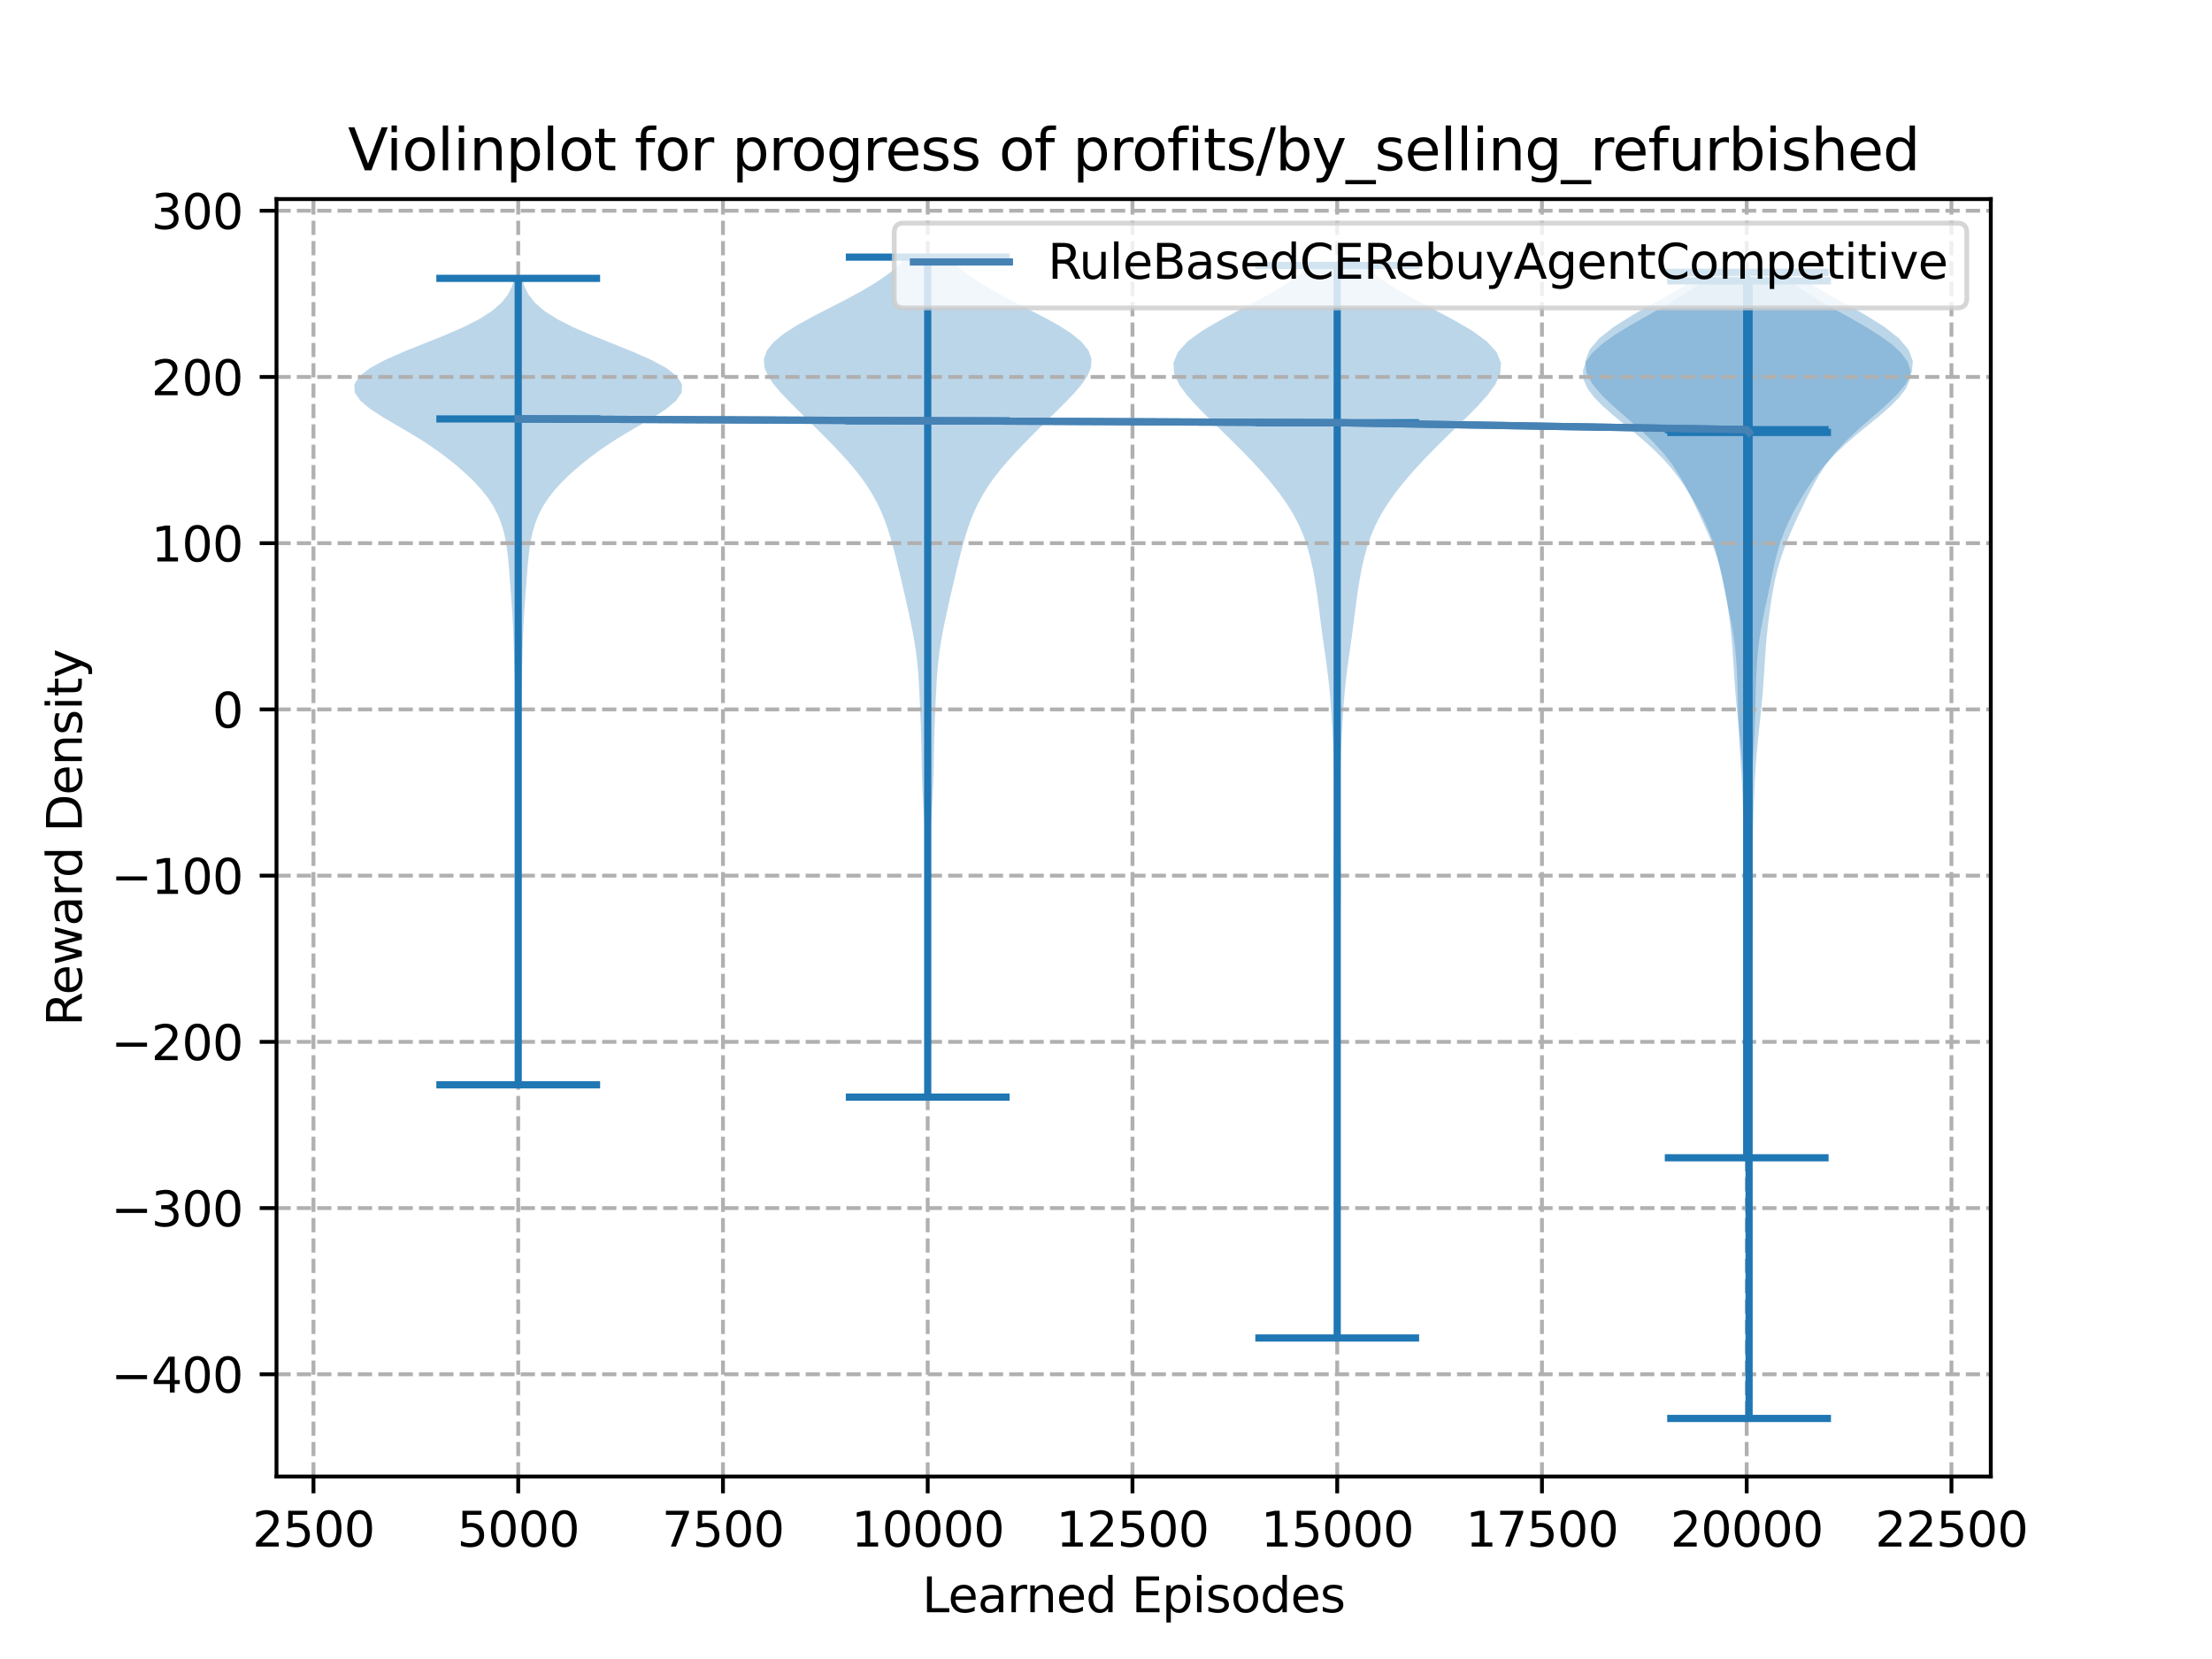 <?xml version="1.0" encoding="utf-8" standalone="no"?>
<!DOCTYPE svg PUBLIC "-//W3C//DTD SVG 1.1//EN"
  "http://www.w3.org/Graphics/SVG/1.1/DTD/svg11.dtd">
<svg xmlns:xlink="http://www.w3.org/1999/xlink" width="460.8pt" height="345.6pt" viewBox="0 0 460.8 345.6" xmlns="http://www.w3.org/2000/svg" version="1.1">
 <defs>
  <style type="text/css">*{stroke-linejoin: round; stroke-linecap: butt}</style>
 </defs>
 <g id="figure_1">
  <g id="patch_1">
   <path d="M 0 345.6 
L 460.8 345.6 
L 460.8 0 
L 0 0 
z
" style="fill: #ffffff"/>
  </g>
  <g id="axes_1">
   <g id="patch_2">
    <path d="M 57.6 307.584 
L 414.72 307.584 
L 414.72 41.472 
L 57.6 41.472 
z
" style="fill: #ffffff"/>
   </g>
   <g id="PolyCollection_1">
    <path d="M 108.098 225.987 
L 107.812 225.987 
L 107.819 224.29 
L 107.84 222.593 
L 107.867 220.896 
L 107.895 219.199 
L 107.918 217.502 
L 107.934 215.805 
L 107.944 214.108 
L 107.948 212.411 
L 107.946 210.714 
L 107.94 209.017 
L 107.927 207.32 
L 107.907 205.623 
L 107.881 203.926 
L 107.852 202.229 
L 107.825 200.532 
L 107.807 198.835 
L 107.798 197.138 
L 107.795 195.441 
L 107.79 193.744 
L 107.773 192.047 
L 107.738 190.35 
L 107.686 188.653 
L 107.626 186.957 
L 107.576 185.26 
L 107.551 183.563 
L 107.56 181.866 
L 107.603 180.169 
L 107.67 178.472 
L 107.746 176.775 
L 107.816 175.078 
L 107.871 173.381 
L 107.908 171.684 
L 107.927 169.987 
L 107.93 168.29 
L 107.917 166.593 
L 107.887 164.896 
L 107.834 163.199 
L 107.759 161.502 
L 107.664 159.805 
L 107.561 158.108 
L 107.467 156.411 
L 107.398 154.714 
L 107.366 153.017 
L 107.366 151.32 
L 107.384 149.623 
L 107.399 147.926 
L 107.395 146.229 
L 107.363 144.532 
L 107.307 142.835 
L 107.238 141.138 
L 107.17 139.441 
L 107.11 137.744 
L 107.058 136.047 
L 107.009 134.35 
L 106.955 132.653 
L 106.889 130.956 
L 106.808 129.259 
L 106.709 127.562 
L 106.595 125.865 
L 106.471 124.168 
L 106.342 122.471 
L 106.211 120.774 
L 106.079 119.077 
L 105.938 117.381 
L 105.772 115.684 
L 105.559 113.987 
L 105.273 112.29 
L 104.886 110.593 
L 104.368 108.896 
L 103.685 107.199 
L 102.806 105.502 
L 101.707 103.805 
L 100.378 102.108 
L 98.828 100.411 
L 97.077 98.714 
L 95.146 97.017 
L 93.038 95.32 
L 90.732 93.623 
L 88.201 91.926 
L 85.445 90.229 
L 82.535 88.532 
L 79.647 86.835 
L 77.044 85.138 
L 75.034 83.441 
L 73.898 81.744 
L 73.833 80.047 
L 74.918 78.35 
L 77.112 76.653 
L 80.262 74.956 
L 84.112 73.259 
L 88.334 71.562 
L 92.571 69.865 
L 96.489 68.168 
L 99.843 66.471 
L 102.501 64.774 
L 104.456 63.077 
L 105.795 61.38 
L 106.655 59.683 
L 107.18 57.986 
L 108.73 57.986 
L 108.73 57.986 
L 109.255 59.683 
L 110.115 61.38 
L 111.454 63.077 
L 113.409 64.774 
L 116.067 66.471 
L 119.42 68.168 
L 123.339 69.865 
L 127.575 71.562 
L 131.798 73.259 
L 135.648 74.956 
L 138.797 76.653 
L 140.992 78.35 
L 142.077 80.047 
L 142.011 81.744 
L 140.875 83.441 
L 138.866 85.138 
L 136.263 86.835 
L 133.374 88.532 
L 130.465 90.229 
L 127.708 91.926 
L 125.177 93.623 
L 122.872 95.32 
L 120.764 97.017 
L 118.833 98.714 
L 117.082 100.411 
L 115.532 102.108 
L 114.203 103.805 
L 113.103 105.502 
L 112.224 107.199 
L 111.542 108.896 
L 111.023 110.593 
L 110.636 112.29 
L 110.35 113.987 
L 110.137 115.684 
L 109.971 117.381 
L 109.83 119.077 
L 109.698 120.774 
L 109.568 122.471 
L 109.439 124.168 
L 109.314 125.865 
L 109.201 127.562 
L 109.102 129.259 
L 109.02 130.956 
L 108.954 132.653 
L 108.9 134.35 
L 108.852 136.047 
L 108.8 137.744 
L 108.74 139.441 
L 108.671 141.138 
L 108.603 142.835 
L 108.547 144.532 
L 108.515 146.229 
L 108.51 147.926 
L 108.526 149.623 
L 108.544 151.32 
L 108.544 153.017 
L 108.511 154.714 
L 108.443 156.411 
L 108.349 158.108 
L 108.246 159.805 
L 108.151 161.502 
L 108.075 163.199 
L 108.023 164.896 
L 107.992 166.593 
L 107.98 168.29 
L 107.983 169.987 
L 108.002 171.684 
L 108.039 173.381 
L 108.093 175.078 
L 108.163 176.775 
L 108.239 178.472 
L 108.307 180.169 
L 108.35 181.866 
L 108.359 183.563 
L 108.334 185.26 
L 108.283 186.957 
L 108.224 188.653 
L 108.172 190.35 
L 108.136 192.047 
L 108.12 193.744 
L 108.115 195.441 
L 108.112 197.138 
L 108.103 198.835 
L 108.084 200.532 
L 108.058 202.229 
L 108.029 203.926 
L 108.002 205.623 
L 107.983 207.32 
L 107.97 209.017 
L 107.963 210.714 
L 107.962 212.411 
L 107.966 214.108 
L 107.975 215.805 
L 107.992 217.502 
L 108.015 219.199 
L 108.043 220.896 
L 108.07 222.593 
L 108.091 224.29 
L 108.098 225.987 
z
" clip-path="url(#p28198d9518)" style="fill: #1f77b4; fill-opacity: 0.3"/>
   </g>
   <g id="PolyCollection_2">
    <path d="M 193.425 228.547 
L 193.095 228.547 
L 193.098 226.78 
L 193.109 225.012 
L 193.125 223.245 
L 193.14 221.477 
L 193.15 219.71 
L 193.151 217.942 
L 193.144 216.175 
L 193.13 214.407 
L 193.114 212.64 
L 193.1 210.872 
L 193.093 209.105 
L 193.096 207.337 
L 193.106 205.57 
L 193.122 203.803 
L 193.138 202.035 
L 193.151 200.268 
L 193.154 198.5 
L 193.147 196.733 
L 193.129 194.965 
L 193.103 193.198 
L 193.072 191.43 
L 193.04 189.663 
L 193.01 187.895 
L 192.985 186.128 
L 192.963 184.36 
L 192.942 182.593 
L 192.918 180.825 
L 192.886 179.058 
L 192.841 177.291 
L 192.78 175.523 
L 192.7 173.756 
L 192.604 171.988 
L 192.497 170.221 
L 192.387 168.453 
L 192.282 166.686 
L 192.189 164.918 
L 192.113 163.151 
L 192.056 161.383 
L 192.015 159.616 
L 191.984 157.848 
L 191.954 156.081 
L 191.918 154.314 
L 191.871 152.546 
L 191.81 150.779 
L 191.739 149.011 
L 191.661 147.244 
L 191.578 145.476 
L 191.491 143.709 
L 191.392 141.941 
L 191.272 140.174 
L 191.118 138.406 
L 190.923 136.639 
L 190.681 134.871 
L 190.393 133.104 
L 190.067 131.336 
L 189.71 129.569 
L 189.333 127.802 
L 188.942 126.034 
L 188.542 124.267 
L 188.136 122.499 
L 187.723 120.732 
L 187.303 118.964 
L 186.875 117.197 
L 186.434 115.429 
L 185.971 113.662 
L 185.473 111.894 
L 184.921 110.127 
L 184.294 108.359 
L 183.573 106.592 
L 182.739 104.824 
L 181.778 103.057 
L 180.678 101.29 
L 179.435 99.522 
L 178.052 97.755 
L 176.542 95.987 
L 174.928 94.22 
L 173.237 92.452 
L 171.496 90.685 
L 169.724 88.917 
L 167.936 87.15 
L 166.145 85.382 
L 164.378 83.615 
L 162.691 81.847 
L 161.181 80.08 
L 159.98 78.313 
L 159.248 76.545 
L 159.138 74.778 
L 159.765 73.01 
L 161.175 71.243 
L 163.33 69.475 
L 166.107 67.708 
L 169.321 65.94 
L 172.755 64.173 
L 176.198 62.405 
L 179.468 60.638 
L 182.43 58.87 
L 185.005 57.103 
L 187.156 55.335 
L 188.89 53.568 
L 197.63 53.568 
L 197.63 53.568 
L 199.364 55.335 
L 201.515 57.103 
L 204.09 58.87 
L 207.052 60.638 
L 210.322 62.405 
L 213.765 64.173 
L 217.199 65.94 
L 220.413 67.708 
L 223.19 69.475 
L 225.345 71.243 
L 226.755 73.01 
L 227.382 74.778 
L 227.272 76.545 
L 226.54 78.313 
L 225.339 80.08 
L 223.829 81.847 
L 222.142 83.615 
L 220.375 85.382 
L 218.584 87.15 
L 216.796 88.917 
L 215.024 90.685 
L 213.283 92.452 
L 211.592 94.22 
L 209.978 95.987 
L 208.468 97.755 
L 207.085 99.522 
L 205.842 101.29 
L 204.742 103.057 
L 203.781 104.824 
L 202.947 106.592 
L 202.226 108.359 
L 201.599 110.127 
L 201.047 111.894 
L 200.549 113.662 
L 200.086 115.429 
L 199.645 117.197 
L 199.217 118.964 
L 198.797 120.732 
L 198.385 122.499 
L 197.978 124.267 
L 197.578 126.034 
L 197.187 127.802 
L 196.81 129.569 
L 196.453 131.336 
L 196.127 133.104 
L 195.839 134.871 
L 195.597 136.639 
L 195.402 138.406 
L 195.249 140.174 
L 195.128 141.941 
L 195.029 143.709 
L 194.942 145.476 
L 194.859 147.244 
L 194.781 149.011 
L 194.71 150.779 
L 194.649 152.546 
L 194.602 154.314 
L 194.566 156.081 
L 194.536 157.848 
L 194.505 159.616 
L 194.464 161.383 
L 194.407 163.151 
L 194.331 164.918 
L 194.238 166.686 
L 194.133 168.453 
L 194.023 170.221 
L 193.916 171.988 
L 193.82 173.756 
L 193.74 175.523 
L 193.679 177.291 
L 193.634 179.058 
L 193.602 180.825 
L 193.578 182.593 
L 193.557 184.36 
L 193.535 186.128 
L 193.51 187.895 
L 193.48 189.663 
L 193.448 191.43 
L 193.417 193.198 
L 193.391 194.965 
L 193.373 196.733 
L 193.366 198.5 
L 193.37 200.268 
L 193.382 202.035 
L 193.398 203.803 
L 193.414 205.57 
L 193.424 207.337 
L 193.427 209.105 
L 193.42 210.872 
L 193.406 212.64 
L 193.39 214.407 
L 193.377 216.175 
L 193.369 217.942 
L 193.37 219.71 
L 193.38 221.477 
L 193.395 223.245 
L 193.411 225.012 
L 193.422 226.78 
L 193.425 228.547 
z
" clip-path="url(#p28198d9518)" style="fill: #1f77b4; fill-opacity: 0.3"/>
   </g>
   <g id="PolyCollection_3">
    <path d="M 278.718 278.724 
L 278.412 278.724 
L 278.42 276.467 
L 278.44 274.21 
L 278.467 271.953 
L 278.496 269.696 
L 278.521 267.44 
L 278.539 265.183 
L 278.551 262.926 
L 278.557 260.669 
L 278.557 258.412 
L 278.552 256.155 
L 278.542 253.898 
L 278.525 251.641 
L 278.501 249.384 
L 278.473 247.128 
L 278.445 244.871 
L 278.422 242.614 
L 278.412 240.357 
L 278.417 238.1 
L 278.435 235.843 
L 278.462 233.586 
L 278.491 231.329 
L 278.517 229.072 
L 278.537 226.816 
L 278.55 224.559 
L 278.558 222.302 
L 278.561 220.045 
L 278.562 217.788 
L 278.56 215.531 
L 278.555 213.274 
L 278.544 211.017 
L 278.525 208.761 
L 278.495 206.504 
L 278.452 204.247 
L 278.393 201.99 
L 278.319 199.733 
L 278.229 197.476 
L 278.128 195.219 
L 278.024 192.962 
L 277.928 190.705 
L 277.855 188.449 
L 277.813 186.192 
L 277.806 183.935 
L 277.823 181.678 
L 277.851 179.421 
L 277.878 177.164 
L 277.897 174.907 
L 277.909 172.65 
L 277.918 170.393 
L 277.926 168.137 
L 277.932 165.88 
L 277.929 163.623 
L 277.909 161.366 
L 277.863 159.109 
L 277.789 156.852 
L 277.689 154.595 
L 277.571 152.338 
L 277.438 150.082 
L 277.292 147.825 
L 277.126 145.568 
L 276.926 143.311 
L 276.684 141.054 
L 276.398 138.797 
L 276.083 136.54 
L 275.758 134.283 
L 275.442 132.026 
L 275.145 129.77 
L 274.86 127.513 
L 274.569 125.256 
L 274.252 122.999 
L 273.891 120.742 
L 273.469 118.485 
L 272.963 116.228 
L 272.344 113.971 
L 271.575 111.714 
L 270.62 109.458 
L 269.453 107.201 
L 268.065 104.944 
L 266.466 102.687 
L 264.681 100.43 
L 262.737 98.173 
L 260.66 95.916 
L 258.474 93.659 
L 256.205 91.402 
L 253.887 89.146 
L 251.57 86.889 
L 249.331 84.632 
L 247.292 82.375 
L 245.636 80.118 
L 244.602 77.861 
L 244.443 75.604 
L 245.36 73.347 
L 247.427 71.091 
L 250.544 68.834 
L 254.438 66.577 
L 258.726 64.32 
L 263 62.063 
L 266.916 59.806 
L 270.25 57.549 
L 272.907 55.292 
L 284.223 55.292 
L 284.223 55.292 
L 286.88 57.549 
L 290.214 59.806 
L 294.13 62.063 
L 298.404 64.32 
L 302.692 66.577 
L 306.587 68.834 
L 309.704 71.091 
L 311.771 73.347 
L 312.687 75.604 
L 312.528 77.861 
L 311.494 80.118 
L 309.839 82.375 
L 307.8 84.632 
L 305.56 86.889 
L 303.243 89.146 
L 300.926 91.402 
L 298.657 93.659 
L 296.47 95.916 
L 294.393 98.173 
L 292.449 100.43 
L 290.664 102.687 
L 289.066 104.944 
L 287.677 107.201 
L 286.51 109.458 
L 285.555 111.714 
L 284.787 113.971 
L 284.168 116.228 
L 283.662 118.485 
L 283.239 120.742 
L 282.878 122.999 
L 282.562 125.256 
L 282.271 127.513 
L 281.985 129.77 
L 281.688 132.026 
L 281.373 134.283 
L 281.048 136.54 
L 280.732 138.797 
L 280.447 141.054 
L 280.204 143.311 
L 280.005 145.568 
L 279.838 147.825 
L 279.692 150.082 
L 279.56 152.338 
L 279.441 154.595 
L 279.341 156.852 
L 279.267 159.109 
L 279.222 161.366 
L 279.201 163.623 
L 279.198 165.88 
L 279.204 168.137 
L 279.213 170.393 
L 279.222 172.65 
L 279.234 174.907 
L 279.253 177.164 
L 279.279 179.421 
L 279.308 181.678 
L 279.325 183.935 
L 279.317 186.192 
L 279.276 188.449 
L 279.202 190.705 
L 279.107 192.962 
L 279.002 195.219 
L 278.901 197.476 
L 278.812 199.733 
L 278.737 201.99 
L 278.679 204.247 
L 278.635 206.504 
L 278.606 208.761 
L 278.587 211.017 
L 278.576 213.274 
L 278.57 215.531 
L 278.568 217.788 
L 278.569 220.045 
L 278.573 222.302 
L 278.581 224.559 
L 278.594 226.816 
L 278.614 229.072 
L 278.64 231.329 
L 278.669 233.586 
L 278.695 235.843 
L 278.713 238.1 
L 278.718 240.357 
L 278.708 242.614 
L 278.686 244.871 
L 278.658 247.128 
L 278.629 249.384 
L 278.605 251.641 
L 278.588 253.898 
L 278.578 256.155 
L 278.573 258.412 
L 278.574 260.669 
L 278.579 262.926 
L 278.591 265.183 
L 278.609 267.44 
L 278.634 269.696 
L 278.663 271.953 
L 278.691 274.21 
L 278.711 276.467 
L 278.718 278.724 
z
" clip-path="url(#p28198d9518)" style="fill: #1f77b4; fill-opacity: 0.3"/>
   </g>
   <g id="PolyCollection_4">
    <path d="M 364.167 241.187 
L 363.574 241.187 
L 363.536 239.324 
L 363.509 237.461 
L 363.495 235.598 
L 363.498 233.734 
L 363.517 231.871 
L 363.55 230.008 
L 363.592 228.145 
L 363.639 226.281 
L 363.683 224.418 
L 363.72 222.555 
L 363.745 220.692 
L 363.757 218.828 
L 363.756 216.965 
L 363.743 215.102 
L 363.723 213.239 
L 363.697 211.375 
L 363.669 209.512 
L 363.639 207.649 
L 363.608 205.786 
L 363.575 203.922 
L 363.542 202.059 
L 363.507 200.196 
L 363.473 198.333 
L 363.44 196.469 
L 363.409 194.606 
L 363.381 192.743 
L 363.355 190.88 
L 363.33 189.016 
L 363.306 187.153 
L 363.282 185.29 
L 363.259 183.427 
L 363.236 181.563 
L 363.216 179.7 
L 363.198 177.837 
L 363.182 175.974 
L 363.166 174.11 
L 363.147 172.247 
L 363.12 170.384 
L 363.081 168.521 
L 363.025 166.657 
L 362.949 164.794 
L 362.855 162.931 
L 362.745 161.068 
L 362.625 159.204 
L 362.505 157.341 
L 362.391 155.478 
L 362.29 153.615 
L 362.205 151.751 
L 362.137 149.888 
L 362.083 148.025 
L 362.037 146.162 
L 361.992 144.298 
L 361.939 142.435 
L 361.869 140.572 
L 361.773 138.709 
L 361.639 136.845 
L 361.458 134.982 
L 361.223 133.119 
L 360.933 131.256 
L 360.592 129.392 
L 360.215 127.529 
L 359.819 125.666 
L 359.42 123.803 
L 359.03 121.939 
L 358.645 120.076 
L 358.252 118.213 
L 357.823 116.35 
L 357.329 114.486 
L 356.741 112.623 
L 356.043 110.76 
L 355.233 108.897 
L 354.32 107.033 
L 353.315 105.17 
L 352.226 103.307 
L 351.044 101.444 
L 349.747 99.58 
L 348.305 97.717 
L 346.683 95.854 
L 344.86 93.991 
L 342.84 92.127 
L 340.655 90.264 
L 338.374 88.401 
L 336.1 86.538 
L 333.965 84.674 
L 332.117 82.811 
L 330.711 80.948 
L 329.885 79.085 
L 329.748 77.221 
L 330.359 75.358 
L 331.716 73.495 
L 333.76 71.632 
L 336.373 69.768 
L 339.397 67.905 
L 342.655 66.042 
L 345.967 64.179 
L 349.174 62.315 
L 352.146 60.452 
L 354.792 58.589 
L 357.057 56.726 
L 370.684 56.726 
L 370.684 56.726 
L 372.949 58.589 
L 375.595 60.452 
L 378.567 62.315 
L 381.773 64.179 
L 385.086 66.042 
L 388.344 67.905 
L 391.368 69.768 
L 393.981 71.632 
L 396.025 73.495 
L 397.382 75.358 
L 397.993 77.221 
L 397.855 79.085 
L 397.03 80.948 
L 395.624 82.811 
L 393.776 84.674 
L 391.64 86.538 
L 389.366 88.401 
L 387.086 90.264 
L 384.901 92.127 
L 382.88 93.991 
L 381.058 95.854 
L 379.436 97.717 
L 377.994 99.58 
L 376.697 101.444 
L 375.515 103.307 
L 374.425 105.17 
L 373.421 107.033 
L 372.508 108.897 
L 371.698 110.76 
L 371 112.623 
L 370.412 114.486 
L 369.917 116.35 
L 369.489 118.213 
L 369.096 120.076 
L 368.711 121.939 
L 368.32 123.803 
L 367.922 125.666 
L 367.526 127.529 
L 367.149 129.392 
L 366.808 131.256 
L 366.518 133.119 
L 366.283 134.982 
L 366.102 136.845 
L 365.968 138.709 
L 365.872 140.572 
L 365.802 142.435 
L 365.749 144.298 
L 365.704 146.162 
L 365.658 148.025 
L 365.603 149.888 
L 365.536 151.751 
L 365.451 153.615 
L 365.35 155.478 
L 365.236 157.341 
L 365.115 159.204 
L 364.996 161.068 
L 364.886 162.931 
L 364.792 164.794 
L 364.716 166.657 
L 364.66 168.521 
L 364.62 170.384 
L 364.594 172.247 
L 364.575 174.11 
L 364.559 175.974 
L 364.543 177.837 
L 364.525 179.7 
L 364.504 181.563 
L 364.482 183.427 
L 364.459 185.29 
L 364.435 187.153 
L 364.411 189.016 
L 364.386 190.88 
L 364.36 192.743 
L 364.332 194.606 
L 364.301 196.469 
L 364.268 198.333 
L 364.234 200.196 
L 364.199 202.059 
L 364.166 203.922 
L 364.133 205.786 
L 364.102 207.649 
L 364.072 209.512 
L 364.044 211.375 
L 364.018 213.239 
L 363.997 215.102 
L 363.985 216.965 
L 363.984 218.828 
L 363.996 220.692 
L 364.021 222.555 
L 364.058 224.418 
L 364.102 226.281 
L 364.148 228.145 
L 364.191 230.008 
L 364.224 231.871 
L 364.243 233.734 
L 364.246 235.598 
L 364.232 237.461 
L 364.205 239.324 
L 364.167 241.187 
z
" clip-path="url(#p28198d9518)" style="fill: #1f77b4; fill-opacity: 0.3"/>
   </g>
   <g id="PolyCollection_5">
    <path d="M 364.508 295.488 
L 364.222 295.488 
L 364.228 293.094 
L 364.245 290.7 
L 364.268 288.307 
L 364.294 285.913 
L 364.317 283.519 
L 364.335 281.125 
L 364.348 278.732 
L 364.356 276.338 
L 364.36 273.944 
L 364.362 271.55 
L 364.36 269.156 
L 364.356 266.763 
L 364.349 264.369 
L 364.336 261.975 
L 364.319 259.581 
L 364.296 257.188 
L 364.271 254.794 
L 364.247 252.4 
L 364.23 250.006 
L 364.223 247.612 
L 364.227 245.219 
L 364.243 242.825 
L 364.266 240.431 
L 364.291 238.037 
L 364.313 235.643 
L 364.331 233.25 
L 364.341 230.856 
L 364.343 228.462 
L 364.335 226.068 
L 364.318 223.675 
L 364.287 221.281 
L 364.244 218.887 
L 364.188 216.493 
L 364.123 214.099 
L 364.052 211.706 
L 363.98 209.312 
L 363.91 206.918 
L 363.846 204.524 
L 363.785 202.131 
L 363.728 199.737 
L 363.674 197.343 
L 363.627 194.949 
L 363.59 192.555 
L 363.568 190.162 
L 363.564 187.768 
L 363.574 185.374 
L 363.591 182.98 
L 363.606 180.587 
L 363.608 178.193 
L 363.591 175.799 
L 363.553 173.405 
L 363.495 171.011 
L 363.422 168.618 
L 363.336 166.224 
L 363.233 163.83 
L 363.107 161.436 
L 362.95 159.042 
L 362.756 156.649 
L 362.527 154.255 
L 362.274 151.861 
L 362.014 149.467 
L 361.767 147.074 
L 361.551 144.68 
L 361.369 142.286 
L 361.213 139.892 
L 361.063 137.498 
L 360.894 135.105 
L 360.689 132.711 
L 360.439 130.317 
L 360.146 127.923 
L 359.807 125.53 
L 359.414 123.136 
L 358.944 120.742 
L 358.364 118.348 
L 357.648 115.954 
L 356.79 113.561 
L 355.807 111.167 
L 354.738 108.773 
L 353.621 106.379 
L 352.471 103.986 
L 351.264 101.592 
L 349.933 99.198 
L 348.386 96.804 
L 346.537 94.41 
L 344.343 92.017 
L 341.825 89.623 
L 339.09 87.229 
L 336.327 84.835 
L 333.785 82.441 
L 331.75 80.048 
L 330.494 77.654 
L 330.243 75.26 
L 331.127 72.866 
L 333.154 70.473 
L 336.201 68.079 
L 340.019 65.685 
L 344.271 63.291 
L 348.582 60.897 
L 352.606 58.504 
L 376.124 58.504 
L 376.124 58.504 
L 380.149 60.897 
L 384.46 63.291 
L 388.711 65.685 
L 392.529 68.079 
L 395.576 70.473 
L 397.604 72.866 
L 398.487 75.26 
L 398.236 77.654 
L 396.981 80.048 
L 394.945 82.441 
L 392.404 84.835 
L 389.64 87.229 
L 386.906 89.623 
L 384.388 92.017 
L 382.193 94.41 
L 380.344 96.804 
L 378.797 99.198 
L 377.466 101.592 
L 376.259 103.986 
L 375.109 106.379 
L 373.992 108.773 
L 372.923 111.167 
L 371.941 113.561 
L 371.082 115.954 
L 370.367 118.348 
L 369.787 120.742 
L 369.316 123.136 
L 368.923 125.53 
L 368.585 127.923 
L 368.291 130.317 
L 368.041 132.711 
L 367.836 135.105 
L 367.667 137.498 
L 367.517 139.892 
L 367.361 142.286 
L 367.179 144.68 
L 366.963 147.074 
L 366.717 149.467 
L 366.457 151.861 
L 366.203 154.255 
L 365.975 156.649 
L 365.781 159.042 
L 365.624 161.436 
L 365.498 163.83 
L 365.395 166.224 
L 365.308 168.618 
L 365.235 171.011 
L 365.177 173.405 
L 365.139 175.799 
L 365.122 178.193 
L 365.124 180.587 
L 365.139 182.98 
L 365.157 185.374 
L 365.167 187.768 
L 365.162 190.162 
L 365.14 192.555 
L 365.104 194.949 
L 365.056 197.343 
L 365.003 199.737 
L 364.945 202.131 
L 364.885 204.524 
L 364.82 206.918 
L 364.751 209.312 
L 364.679 211.706 
L 364.608 214.099 
L 364.542 216.493 
L 364.486 218.887 
L 364.443 221.281 
L 364.413 223.675 
L 364.395 226.068 
L 364.388 228.462 
L 364.39 230.856 
L 364.4 233.25 
L 364.417 235.643 
L 364.44 238.037 
L 364.465 240.431 
L 364.488 242.825 
L 364.503 245.219 
L 364.508 247.612 
L 364.501 250.006 
L 364.483 252.4 
L 364.459 254.794 
L 364.434 257.188 
L 364.412 259.581 
L 364.394 261.975 
L 364.382 264.369 
L 364.374 266.763 
L 364.37 269.156 
L 364.369 271.55 
L 364.37 273.944 
L 364.375 276.338 
L 364.383 278.732 
L 364.396 281.125 
L 364.414 283.519 
L 364.437 285.913 
L 364.462 288.307 
L 364.485 290.7 
L 364.502 293.094 
L 364.508 295.488 
z
" clip-path="url(#p28198d9518)" style="fill: #1f77b4; fill-opacity: 0.3"/>
   </g>
   <g id="matplotlib.axis_1">
    <g id="xtick_1">
     <g id="line2d_1">
      <path d="M 65.302 307.584 
L 65.302 41.472 
" clip-path="url(#p28198d9518)" style="fill: none; stroke-dasharray: 2.96,1.28; stroke-dashoffset: 0; stroke: #b0b0b0; stroke-width: 0.8"/>
     </g>
     <g id="line2d_2">
      <defs>
       <path id="m2be5eb71e7" d="M 0 0 
L 0 3.5 
" style="stroke: #000000; stroke-width: 0.8"/>
      </defs>
      <g>
       <use xlink:href="#m2be5eb71e7" x="65.302" y="307.584" style="stroke: #000000; stroke-width: 0.8"/>
      </g>
     </g>
     <g id="text_1">
      <!-- 2500 -->
      <g transform="translate(52.577 322.182)scale(0.1 -0.1)">
       <defs>
        <path id="DejaVuSans-32" d="M 1228 531 
L 3431 531 
L 3431 0 
L 469 0 
L 469 531 
Q 828 903 1448 1529 
Q 2069 2156 2228 2338 
Q 2531 2678 2651 2914 
Q 2772 3150 2772 3378 
Q 2772 3750 2511 3984 
Q 2250 4219 1831 4219 
Q 1534 4219 1204 4116 
Q 875 4013 500 3803 
L 500 4441 
Q 881 4594 1212 4672 
Q 1544 4750 1819 4750 
Q 2544 4750 2975 4387 
Q 3406 4025 3406 3419 
Q 3406 3131 3298 2873 
Q 3191 2616 2906 2266 
Q 2828 2175 2409 1742 
Q 1991 1309 1228 531 
z
" transform="scale(0.016)"/>
        <path id="DejaVuSans-35" d="M 691 4666 
L 3169 4666 
L 3169 4134 
L 1269 4134 
L 1269 2991 
Q 1406 3038 1543 3061 
Q 1681 3084 1819 3084 
Q 2600 3084 3056 2656 
Q 3513 2228 3513 1497 
Q 3513 744 3044 326 
Q 2575 -91 1722 -91 
Q 1428 -91 1123 -41 
Q 819 9 494 109 
L 494 744 
Q 775 591 1075 516 
Q 1375 441 1709 441 
Q 2250 441 2565 725 
Q 2881 1009 2881 1497 
Q 2881 1984 2565 2268 
Q 2250 2553 1709 2553 
Q 1456 2553 1204 2497 
Q 953 2441 691 2322 
L 691 4666 
z
" transform="scale(0.016)"/>
        <path id="DejaVuSans-30" d="M 2034 4250 
Q 1547 4250 1301 3770 
Q 1056 3291 1056 2328 
Q 1056 1369 1301 889 
Q 1547 409 2034 409 
Q 2525 409 2770 889 
Q 3016 1369 3016 2328 
Q 3016 3291 2770 3770 
Q 2525 4250 2034 4250 
z
M 2034 4750 
Q 2819 4750 3233 4129 
Q 3647 3509 3647 2328 
Q 3647 1150 3233 529 
Q 2819 -91 2034 -91 
Q 1250 -91 836 529 
Q 422 1150 422 2328 
Q 422 3509 836 4129 
Q 1250 4750 2034 4750 
z
" transform="scale(0.016)"/>
       </defs>
       <use xlink:href="#DejaVuSans-32"/>
       <use xlink:href="#DejaVuSans-35" x="63.623"/>
       <use xlink:href="#DejaVuSans-30" x="127.246"/>
       <use xlink:href="#DejaVuSans-30" x="190.869"/>
      </g>
     </g>
    </g>
    <g id="xtick_2">
     <g id="line2d_3">
      <path d="M 107.955 307.584 
L 107.955 41.472 
" clip-path="url(#p28198d9518)" style="fill: none; stroke-dasharray: 2.96,1.28; stroke-dashoffset: 0; stroke: #b0b0b0; stroke-width: 0.8"/>
     </g>
     <g id="line2d_4">
      <g>
       <use xlink:href="#m2be5eb71e7" x="107.955" y="307.584" style="stroke: #000000; stroke-width: 0.8"/>
      </g>
     </g>
     <g id="text_2">
      <!-- 5000 -->
      <g transform="translate(95.23 322.182)scale(0.1 -0.1)">
       <use xlink:href="#DejaVuSans-35"/>
       <use xlink:href="#DejaVuSans-30" x="63.623"/>
       <use xlink:href="#DejaVuSans-30" x="127.246"/>
       <use xlink:href="#DejaVuSans-30" x="190.869"/>
      </g>
     </g>
    </g>
    <g id="xtick_3">
     <g id="line2d_5">
      <path d="M 150.607 307.584 
L 150.607 41.472 
" clip-path="url(#p28198d9518)" style="fill: none; stroke-dasharray: 2.96,1.28; stroke-dashoffset: 0; stroke: #b0b0b0; stroke-width: 0.8"/>
     </g>
     <g id="line2d_6">
      <g>
       <use xlink:href="#m2be5eb71e7" x="150.607" y="307.584" style="stroke: #000000; stroke-width: 0.8"/>
      </g>
     </g>
     <g id="text_3">
      <!-- 7500 -->
      <g transform="translate(137.882 322.182)scale(0.1 -0.1)">
       <defs>
        <path id="DejaVuSans-37" d="M 525 4666 
L 3525 4666 
L 3525 4397 
L 1831 0 
L 1172 0 
L 2766 4134 
L 525 4134 
L 525 4666 
z
" transform="scale(0.016)"/>
       </defs>
       <use xlink:href="#DejaVuSans-37"/>
       <use xlink:href="#DejaVuSans-35" x="63.623"/>
       <use xlink:href="#DejaVuSans-30" x="127.246"/>
       <use xlink:href="#DejaVuSans-30" x="190.869"/>
      </g>
     </g>
    </g>
    <g id="xtick_4">
     <g id="line2d_7">
      <path d="M 193.26 307.584 
L 193.26 41.472 
" clip-path="url(#p28198d9518)" style="fill: none; stroke-dasharray: 2.96,1.28; stroke-dashoffset: 0; stroke: #b0b0b0; stroke-width: 0.8"/>
     </g>
     <g id="line2d_8">
      <g>
       <use xlink:href="#m2be5eb71e7" x="193.26" y="307.584" style="stroke: #000000; stroke-width: 0.8"/>
      </g>
     </g>
     <g id="text_4">
      <!-- 10000 -->
      <g transform="translate(177.354 322.182)scale(0.1 -0.1)">
       <defs>
        <path id="DejaVuSans-31" d="M 794 531 
L 1825 531 
L 1825 4091 
L 703 3866 
L 703 4441 
L 1819 4666 
L 2450 4666 
L 2450 531 
L 3481 531 
L 3481 0 
L 794 0 
L 794 531 
z
" transform="scale(0.016)"/>
       </defs>
       <use xlink:href="#DejaVuSans-31"/>
       <use xlink:href="#DejaVuSans-30" x="63.623"/>
       <use xlink:href="#DejaVuSans-30" x="127.246"/>
       <use xlink:href="#DejaVuSans-30" x="190.869"/>
       <use xlink:href="#DejaVuSans-30" x="254.492"/>
      </g>
     </g>
    </g>
    <g id="xtick_5">
     <g id="line2d_9">
      <path d="M 235.913 307.584 
L 235.913 41.472 
" clip-path="url(#p28198d9518)" style="fill: none; stroke-dasharray: 2.96,1.28; stroke-dashoffset: 0; stroke: #b0b0b0; stroke-width: 0.8"/>
     </g>
     <g id="line2d_10">
      <g>
       <use xlink:href="#m2be5eb71e7" x="235.913" y="307.584" style="stroke: #000000; stroke-width: 0.8"/>
      </g>
     </g>
     <g id="text_5">
      <!-- 12500 -->
      <g transform="translate(220.006 322.182)scale(0.1 -0.1)">
       <use xlink:href="#DejaVuSans-31"/>
       <use xlink:href="#DejaVuSans-32" x="63.623"/>
       <use xlink:href="#DejaVuSans-35" x="127.246"/>
       <use xlink:href="#DejaVuSans-30" x="190.869"/>
       <use xlink:href="#DejaVuSans-30" x="254.492"/>
      </g>
     </g>
    </g>
    <g id="xtick_6">
     <g id="line2d_11">
      <path d="M 278.565 307.584 
L 278.565 41.472 
" clip-path="url(#p28198d9518)" style="fill: none; stroke-dasharray: 2.96,1.28; stroke-dashoffset: 0; stroke: #b0b0b0; stroke-width: 0.8"/>
     </g>
     <g id="line2d_12">
      <g>
       <use xlink:href="#m2be5eb71e7" x="278.565" y="307.584" style="stroke: #000000; stroke-width: 0.8"/>
      </g>
     </g>
     <g id="text_6">
      <!-- 15000 -->
      <g transform="translate(262.659 322.182)scale(0.1 -0.1)">
       <use xlink:href="#DejaVuSans-31"/>
       <use xlink:href="#DejaVuSans-35" x="63.623"/>
       <use xlink:href="#DejaVuSans-30" x="127.246"/>
       <use xlink:href="#DejaVuSans-30" x="190.869"/>
       <use xlink:href="#DejaVuSans-30" x="254.492"/>
      </g>
     </g>
    </g>
    <g id="xtick_7">
     <g id="line2d_13">
      <path d="M 321.218 307.584 
L 321.218 41.472 
" clip-path="url(#p28198d9518)" style="fill: none; stroke-dasharray: 2.96,1.28; stroke-dashoffset: 0; stroke: #b0b0b0; stroke-width: 0.8"/>
     </g>
     <g id="line2d_14">
      <g>
       <use xlink:href="#m2be5eb71e7" x="321.218" y="307.584" style="stroke: #000000; stroke-width: 0.8"/>
      </g>
     </g>
     <g id="text_7">
      <!-- 17500 -->
      <g transform="translate(305.312 322.182)scale(0.1 -0.1)">
       <use xlink:href="#DejaVuSans-31"/>
       <use xlink:href="#DejaVuSans-37" x="63.623"/>
       <use xlink:href="#DejaVuSans-35" x="127.246"/>
       <use xlink:href="#DejaVuSans-30" x="190.869"/>
       <use xlink:href="#DejaVuSans-30" x="254.492"/>
      </g>
     </g>
    </g>
    <g id="xtick_8">
     <g id="line2d_15">
      <path d="M 363.87 307.584 
L 363.87 41.472 
" clip-path="url(#p28198d9518)" style="fill: none; stroke-dasharray: 2.96,1.28; stroke-dashoffset: 0; stroke: #b0b0b0; stroke-width: 0.8"/>
     </g>
     <g id="line2d_16">
      <g>
       <use xlink:href="#m2be5eb71e7" x="363.87" y="307.584" style="stroke: #000000; stroke-width: 0.8"/>
      </g>
     </g>
     <g id="text_8">
      <!-- 20000 -->
      <g transform="translate(347.964 322.182)scale(0.1 -0.1)">
       <use xlink:href="#DejaVuSans-32"/>
       <use xlink:href="#DejaVuSans-30" x="63.623"/>
       <use xlink:href="#DejaVuSans-30" x="127.246"/>
       <use xlink:href="#DejaVuSans-30" x="190.869"/>
       <use xlink:href="#DejaVuSans-30" x="254.492"/>
      </g>
     </g>
    </g>
    <g id="xtick_9">
     <g id="line2d_17">
      <path d="M 406.523 307.584 
L 406.523 41.472 
" clip-path="url(#p28198d9518)" style="fill: none; stroke-dasharray: 2.96,1.28; stroke-dashoffset: 0; stroke: #b0b0b0; stroke-width: 0.8"/>
     </g>
     <g id="line2d_18">
      <g>
       <use xlink:href="#m2be5eb71e7" x="406.523" y="307.584" style="stroke: #000000; stroke-width: 0.8"/>
      </g>
     </g>
     <g id="text_9">
      <!-- 22500 -->
      <g transform="translate(390.617 322.182)scale(0.1 -0.1)">
       <use xlink:href="#DejaVuSans-32"/>
       <use xlink:href="#DejaVuSans-32" x="63.623"/>
       <use xlink:href="#DejaVuSans-35" x="127.246"/>
       <use xlink:href="#DejaVuSans-30" x="190.869"/>
       <use xlink:href="#DejaVuSans-30" x="254.492"/>
      </g>
     </g>
    </g>
    <g id="text_10">
     <!-- Learned Episodes -->
     <g transform="translate(192.102 335.861)scale(0.1 -0.1)">
      <defs>
       <path id="DejaVuSans-4c" d="M 628 4666 
L 1259 4666 
L 1259 531 
L 3531 531 
L 3531 0 
L 628 0 
L 628 4666 
z
" transform="scale(0.016)"/>
       <path id="DejaVuSans-65" d="M 3597 1894 
L 3597 1613 
L 953 1613 
Q 991 1019 1311 708 
Q 1631 397 2203 397 
Q 2534 397 2845 478 
Q 3156 559 3463 722 
L 3463 178 
Q 3153 47 2828 -22 
Q 2503 -91 2169 -91 
Q 1331 -91 842 396 
Q 353 884 353 1716 
Q 353 2575 817 3079 
Q 1281 3584 2069 3584 
Q 2775 3584 3186 3129 
Q 3597 2675 3597 1894 
z
M 3022 2063 
Q 3016 2534 2758 2815 
Q 2500 3097 2075 3097 
Q 1594 3097 1305 2825 
Q 1016 2553 972 2059 
L 3022 2063 
z
" transform="scale(0.016)"/>
       <path id="DejaVuSans-61" d="M 2194 1759 
Q 1497 1759 1228 1600 
Q 959 1441 959 1056 
Q 959 750 1161 570 
Q 1363 391 1709 391 
Q 2188 391 2477 730 
Q 2766 1069 2766 1631 
L 2766 1759 
L 2194 1759 
z
M 3341 1997 
L 3341 0 
L 2766 0 
L 2766 531 
Q 2569 213 2275 61 
Q 1981 -91 1556 -91 
Q 1019 -91 701 211 
Q 384 513 384 1019 
Q 384 1609 779 1909 
Q 1175 2209 1959 2209 
L 2766 2209 
L 2766 2266 
Q 2766 2663 2505 2880 
Q 2244 3097 1772 3097 
Q 1472 3097 1187 3025 
Q 903 2953 641 2809 
L 641 3341 
Q 956 3463 1253 3523 
Q 1550 3584 1831 3584 
Q 2591 3584 2966 3190 
Q 3341 2797 3341 1997 
z
" transform="scale(0.016)"/>
       <path id="DejaVuSans-72" d="M 2631 2963 
Q 2534 3019 2420 3045 
Q 2306 3072 2169 3072 
Q 1681 3072 1420 2755 
Q 1159 2438 1159 1844 
L 1159 0 
L 581 0 
L 581 3500 
L 1159 3500 
L 1159 2956 
Q 1341 3275 1631 3429 
Q 1922 3584 2338 3584 
Q 2397 3584 2469 3576 
Q 2541 3569 2628 3553 
L 2631 2963 
z
" transform="scale(0.016)"/>
       <path id="DejaVuSans-6e" d="M 3513 2113 
L 3513 0 
L 2938 0 
L 2938 2094 
Q 2938 2591 2744 2837 
Q 2550 3084 2163 3084 
Q 1697 3084 1428 2787 
Q 1159 2491 1159 1978 
L 1159 0 
L 581 0 
L 581 3500 
L 1159 3500 
L 1159 2956 
Q 1366 3272 1645 3428 
Q 1925 3584 2291 3584 
Q 2894 3584 3203 3211 
Q 3513 2838 3513 2113 
z
" transform="scale(0.016)"/>
       <path id="DejaVuSans-64" d="M 2906 2969 
L 2906 4863 
L 3481 4863 
L 3481 0 
L 2906 0 
L 2906 525 
Q 2725 213 2448 61 
Q 2172 -91 1784 -91 
Q 1150 -91 751 415 
Q 353 922 353 1747 
Q 353 2572 751 3078 
Q 1150 3584 1784 3584 
Q 2172 3584 2448 3432 
Q 2725 3281 2906 2969 
z
M 947 1747 
Q 947 1113 1208 752 
Q 1469 391 1925 391 
Q 2381 391 2643 752 
Q 2906 1113 2906 1747 
Q 2906 2381 2643 2742 
Q 2381 3103 1925 3103 
Q 1469 3103 1208 2742 
Q 947 2381 947 1747 
z
" transform="scale(0.016)"/>
       <path id="DejaVuSans-20" transform="scale(0.016)"/>
       <path id="DejaVuSans-45" d="M 628 4666 
L 3578 4666 
L 3578 4134 
L 1259 4134 
L 1259 2753 
L 3481 2753 
L 3481 2222 
L 1259 2222 
L 1259 531 
L 3634 531 
L 3634 0 
L 628 0 
L 628 4666 
z
" transform="scale(0.016)"/>
       <path id="DejaVuSans-70" d="M 1159 525 
L 1159 -1331 
L 581 -1331 
L 581 3500 
L 1159 3500 
L 1159 2969 
Q 1341 3281 1617 3432 
Q 1894 3584 2278 3584 
Q 2916 3584 3314 3078 
Q 3713 2572 3713 1747 
Q 3713 922 3314 415 
Q 2916 -91 2278 -91 
Q 1894 -91 1617 61 
Q 1341 213 1159 525 
z
M 3116 1747 
Q 3116 2381 2855 2742 
Q 2594 3103 2138 3103 
Q 1681 3103 1420 2742 
Q 1159 2381 1159 1747 
Q 1159 1113 1420 752 
Q 1681 391 2138 391 
Q 2594 391 2855 752 
Q 3116 1113 3116 1747 
z
" transform="scale(0.016)"/>
       <path id="DejaVuSans-69" d="M 603 3500 
L 1178 3500 
L 1178 0 
L 603 0 
L 603 3500 
z
M 603 4863 
L 1178 4863 
L 1178 4134 
L 603 4134 
L 603 4863 
z
" transform="scale(0.016)"/>
       <path id="DejaVuSans-73" d="M 2834 3397 
L 2834 2853 
Q 2591 2978 2328 3040 
Q 2066 3103 1784 3103 
Q 1356 3103 1142 2972 
Q 928 2841 928 2578 
Q 928 2378 1081 2264 
Q 1234 2150 1697 2047 
L 1894 2003 
Q 2506 1872 2764 1633 
Q 3022 1394 3022 966 
Q 3022 478 2636 193 
Q 2250 -91 1575 -91 
Q 1294 -91 989 -36 
Q 684 19 347 128 
L 347 722 
Q 666 556 975 473 
Q 1284 391 1588 391 
Q 1994 391 2212 530 
Q 2431 669 2431 922 
Q 2431 1156 2273 1281 
Q 2116 1406 1581 1522 
L 1381 1569 
Q 847 1681 609 1914 
Q 372 2147 372 2553 
Q 372 3047 722 3315 
Q 1072 3584 1716 3584 
Q 2034 3584 2315 3537 
Q 2597 3491 2834 3397 
z
" transform="scale(0.016)"/>
       <path id="DejaVuSans-6f" d="M 1959 3097 
Q 1497 3097 1228 2736 
Q 959 2375 959 1747 
Q 959 1119 1226 758 
Q 1494 397 1959 397 
Q 2419 397 2687 759 
Q 2956 1122 2956 1747 
Q 2956 2369 2687 2733 
Q 2419 3097 1959 3097 
z
M 1959 3584 
Q 2709 3584 3137 3096 
Q 3566 2609 3566 1747 
Q 3566 888 3137 398 
Q 2709 -91 1959 -91 
Q 1206 -91 779 398 
Q 353 888 353 1747 
Q 353 2609 779 3096 
Q 1206 3584 1959 3584 
z
" transform="scale(0.016)"/>
      </defs>
      <use xlink:href="#DejaVuSans-4c"/>
      <use xlink:href="#DejaVuSans-65" x="53.963"/>
      <use xlink:href="#DejaVuSans-61" x="115.486"/>
      <use xlink:href="#DejaVuSans-72" x="176.766"/>
      <use xlink:href="#DejaVuSans-6e" x="216.129"/>
      <use xlink:href="#DejaVuSans-65" x="279.508"/>
      <use xlink:href="#DejaVuSans-64" x="341.031"/>
      <use xlink:href="#DejaVuSans-20" x="404.508"/>
      <use xlink:href="#DejaVuSans-45" x="436.295"/>
      <use xlink:href="#DejaVuSans-70" x="499.479"/>
      <use xlink:href="#DejaVuSans-69" x="562.955"/>
      <use xlink:href="#DejaVuSans-73" x="590.738"/>
      <use xlink:href="#DejaVuSans-6f" x="642.838"/>
      <use xlink:href="#DejaVuSans-64" x="704.02"/>
      <use xlink:href="#DejaVuSans-65" x="767.496"/>
      <use xlink:href="#DejaVuSans-73" x="829.02"/>
     </g>
    </g>
   </g>
   <g id="matplotlib.axis_2">
    <g id="ytick_1">
     <g id="line2d_19">
      <path d="M 57.6 286.29 
L 414.72 286.29 
" clip-path="url(#p28198d9518)" style="fill: none; stroke-dasharray: 2.96,1.28; stroke-dashoffset: 0; stroke: #b0b0b0; stroke-width: 0.8"/>
     </g>
     <g id="line2d_20">
      <defs>
       <path id="md6bf0199b7" d="M 0 0 
L -3.5 0 
" style="stroke: #000000; stroke-width: 0.8"/>
      </defs>
      <g>
       <use xlink:href="#md6bf0199b7" x="57.6" y="286.29" style="stroke: #000000; stroke-width: 0.8"/>
      </g>
     </g>
     <g id="text_11">
      <!-- −400 -->
      <g transform="translate(23.133 290.089)scale(0.1 -0.1)">
       <defs>
        <path id="DejaVuSans-2212" d="M 678 2272 
L 4684 2272 
L 4684 1741 
L 678 1741 
L 678 2272 
z
" transform="scale(0.016)"/>
        <path id="DejaVuSans-34" d="M 2419 4116 
L 825 1625 
L 2419 1625 
L 2419 4116 
z
M 2253 4666 
L 3047 4666 
L 3047 1625 
L 3713 1625 
L 3713 1100 
L 3047 1100 
L 3047 0 
L 2419 0 
L 2419 1100 
L 313 1100 
L 313 1709 
L 2253 4666 
z
" transform="scale(0.016)"/>
       </defs>
       <use xlink:href="#DejaVuSans-2212"/>
       <use xlink:href="#DejaVuSans-34" x="83.789"/>
       <use xlink:href="#DejaVuSans-30" x="147.412"/>
       <use xlink:href="#DejaVuSans-30" x="211.035"/>
      </g>
     </g>
    </g>
    <g id="ytick_2">
     <g id="line2d_21">
      <path d="M 57.6 251.663 
L 414.72 251.663 
" clip-path="url(#p28198d9518)" style="fill: none; stroke-dasharray: 2.96,1.28; stroke-dashoffset: 0; stroke: #b0b0b0; stroke-width: 0.8"/>
     </g>
     <g id="line2d_22">
      <g>
       <use xlink:href="#md6bf0199b7" x="57.6" y="251.663" style="stroke: #000000; stroke-width: 0.8"/>
      </g>
     </g>
     <g id="text_12">
      <!-- −300 -->
      <g transform="translate(23.133 255.462)scale(0.1 -0.1)">
       <defs>
        <path id="DejaVuSans-33" d="M 2597 2516 
Q 3050 2419 3304 2112 
Q 3559 1806 3559 1356 
Q 3559 666 3084 287 
Q 2609 -91 1734 -91 
Q 1441 -91 1130 -33 
Q 819 25 488 141 
L 488 750 
Q 750 597 1062 519 
Q 1375 441 1716 441 
Q 2309 441 2620 675 
Q 2931 909 2931 1356 
Q 2931 1769 2642 2001 
Q 2353 2234 1838 2234 
L 1294 2234 
L 1294 2753 
L 1863 2753 
Q 2328 2753 2575 2939 
Q 2822 3125 2822 3475 
Q 2822 3834 2567 4026 
Q 2313 4219 1838 4219 
Q 1578 4219 1281 4162 
Q 984 4106 628 3988 
L 628 4550 
Q 988 4650 1302 4700 
Q 1616 4750 1894 4750 
Q 2613 4750 3031 4423 
Q 3450 4097 3450 3541 
Q 3450 3153 3228 2886 
Q 3006 2619 2597 2516 
z
" transform="scale(0.016)"/>
       </defs>
       <use xlink:href="#DejaVuSans-2212"/>
       <use xlink:href="#DejaVuSans-33" x="83.789"/>
       <use xlink:href="#DejaVuSans-30" x="147.412"/>
       <use xlink:href="#DejaVuSans-30" x="211.035"/>
      </g>
     </g>
    </g>
    <g id="ytick_3">
     <g id="line2d_23">
      <path d="M 57.6 217.036 
L 414.72 217.036 
" clip-path="url(#p28198d9518)" style="fill: none; stroke-dasharray: 2.96,1.28; stroke-dashoffset: 0; stroke: #b0b0b0; stroke-width: 0.8"/>
     </g>
     <g id="line2d_24">
      <g>
       <use xlink:href="#md6bf0199b7" x="57.6" y="217.036" style="stroke: #000000; stroke-width: 0.8"/>
      </g>
     </g>
     <g id="text_13">
      <!-- −200 -->
      <g transform="translate(23.133 220.835)scale(0.1 -0.1)">
       <use xlink:href="#DejaVuSans-2212"/>
       <use xlink:href="#DejaVuSans-32" x="83.789"/>
       <use xlink:href="#DejaVuSans-30" x="147.412"/>
       <use xlink:href="#DejaVuSans-30" x="211.035"/>
      </g>
     </g>
    </g>
    <g id="ytick_4">
     <g id="line2d_25">
      <path d="M 57.6 182.409 
L 414.72 182.409 
" clip-path="url(#p28198d9518)" style="fill: none; stroke-dasharray: 2.96,1.28; stroke-dashoffset: 0; stroke: #b0b0b0; stroke-width: 0.8"/>
     </g>
     <g id="line2d_26">
      <g>
       <use xlink:href="#md6bf0199b7" x="57.6" y="182.409" style="stroke: #000000; stroke-width: 0.8"/>
      </g>
     </g>
     <g id="text_14">
      <!-- −100 -->
      <g transform="translate(23.133 186.208)scale(0.1 -0.1)">
       <use xlink:href="#DejaVuSans-2212"/>
       <use xlink:href="#DejaVuSans-31" x="83.789"/>
       <use xlink:href="#DejaVuSans-30" x="147.412"/>
       <use xlink:href="#DejaVuSans-30" x="211.035"/>
      </g>
     </g>
    </g>
    <g id="ytick_5">
     <g id="line2d_27">
      <path d="M 57.6 147.782 
L 414.72 147.782 
" clip-path="url(#p28198d9518)" style="fill: none; stroke-dasharray: 2.96,1.28; stroke-dashoffset: 0; stroke: #b0b0b0; stroke-width: 0.8"/>
     </g>
     <g id="line2d_28">
      <g>
       <use xlink:href="#md6bf0199b7" x="57.6" y="147.782" style="stroke: #000000; stroke-width: 0.8"/>
      </g>
     </g>
     <g id="text_15">
      <!-- 0 -->
      <g transform="translate(44.237 151.581)scale(0.1 -0.1)">
       <use xlink:href="#DejaVuSans-30"/>
      </g>
     </g>
    </g>
    <g id="ytick_6">
     <g id="line2d_29">
      <path d="M 57.6 113.155 
L 414.72 113.155 
" clip-path="url(#p28198d9518)" style="fill: none; stroke-dasharray: 2.96,1.28; stroke-dashoffset: 0; stroke: #b0b0b0; stroke-width: 0.8"/>
     </g>
     <g id="line2d_30">
      <g>
       <use xlink:href="#md6bf0199b7" x="57.6" y="113.155" style="stroke: #000000; stroke-width: 0.8"/>
      </g>
     </g>
     <g id="text_16">
      <!-- 100 -->
      <g transform="translate(31.512 116.954)scale(0.1 -0.1)">
       <use xlink:href="#DejaVuSans-31"/>
       <use xlink:href="#DejaVuSans-30" x="63.623"/>
       <use xlink:href="#DejaVuSans-30" x="127.246"/>
      </g>
     </g>
    </g>
    <g id="ytick_7">
     <g id="line2d_31">
      <path d="M 57.6 78.528 
L 414.72 78.528 
" clip-path="url(#p28198d9518)" style="fill: none; stroke-dasharray: 2.96,1.28; stroke-dashoffset: 0; stroke: #b0b0b0; stroke-width: 0.8"/>
     </g>
     <g id="line2d_32">
      <g>
       <use xlink:href="#md6bf0199b7" x="57.6" y="78.528" style="stroke: #000000; stroke-width: 0.8"/>
      </g>
     </g>
     <g id="text_17">
      <!-- 200 -->
      <g transform="translate(31.512 82.327)scale(0.1 -0.1)">
       <use xlink:href="#DejaVuSans-32"/>
       <use xlink:href="#DejaVuSans-30" x="63.623"/>
       <use xlink:href="#DejaVuSans-30" x="127.246"/>
      </g>
     </g>
    </g>
    <g id="ytick_8">
     <g id="line2d_33">
      <path d="M 57.6 43.901 
L 414.72 43.901 
" clip-path="url(#p28198d9518)" style="fill: none; stroke-dasharray: 2.96,1.28; stroke-dashoffset: 0; stroke: #b0b0b0; stroke-width: 0.8"/>
     </g>
     <g id="line2d_34">
      <g>
       <use xlink:href="#md6bf0199b7" x="57.6" y="43.901" style="stroke: #000000; stroke-width: 0.8"/>
      </g>
     </g>
     <g id="text_18">
      <!-- 300 -->
      <g transform="translate(31.512 47.7)scale(0.1 -0.1)">
       <use xlink:href="#DejaVuSans-33"/>
       <use xlink:href="#DejaVuSans-30" x="63.623"/>
       <use xlink:href="#DejaVuSans-30" x="127.246"/>
      </g>
     </g>
    </g>
    <g id="text_19">
     <!-- Reward Density -->
     <g transform="translate(17.053 213.747)rotate(-90)scale(0.1 -0.1)">
      <defs>
       <path id="DejaVuSans-52" d="M 2841 2188 
Q 3044 2119 3236 1894 
Q 3428 1669 3622 1275 
L 4263 0 
L 3584 0 
L 2988 1197 
Q 2756 1666 2539 1819 
Q 2322 1972 1947 1972 
L 1259 1972 
L 1259 0 
L 628 0 
L 628 4666 
L 2053 4666 
Q 2853 4666 3247 4331 
Q 3641 3997 3641 3322 
Q 3641 2881 3436 2590 
Q 3231 2300 2841 2188 
z
M 1259 4147 
L 1259 2491 
L 2053 2491 
Q 2509 2491 2742 2702 
Q 2975 2913 2975 3322 
Q 2975 3731 2742 3939 
Q 2509 4147 2053 4147 
L 1259 4147 
z
" transform="scale(0.016)"/>
       <path id="DejaVuSans-77" d="M 269 3500 
L 844 3500 
L 1563 769 
L 2278 3500 
L 2956 3500 
L 3675 769 
L 4391 3500 
L 4966 3500 
L 4050 0 
L 3372 0 
L 2619 2869 
L 1863 0 
L 1184 0 
L 269 3500 
z
" transform="scale(0.016)"/>
       <path id="DejaVuSans-44" d="M 1259 4147 
L 1259 519 
L 2022 519 
Q 2988 519 3436 956 
Q 3884 1394 3884 2338 
Q 3884 3275 3436 3711 
Q 2988 4147 2022 4147 
L 1259 4147 
z
M 628 4666 
L 1925 4666 
Q 3281 4666 3915 4102 
Q 4550 3538 4550 2338 
Q 4550 1131 3912 565 
Q 3275 0 1925 0 
L 628 0 
L 628 4666 
z
" transform="scale(0.016)"/>
       <path id="DejaVuSans-74" d="M 1172 4494 
L 1172 3500 
L 2356 3500 
L 2356 3053 
L 1172 3053 
L 1172 1153 
Q 1172 725 1289 603 
Q 1406 481 1766 481 
L 2356 481 
L 2356 0 
L 1766 0 
Q 1100 0 847 248 
Q 594 497 594 1153 
L 594 3053 
L 172 3053 
L 172 3500 
L 594 3500 
L 594 4494 
L 1172 4494 
z
" transform="scale(0.016)"/>
       <path id="DejaVuSans-79" d="M 2059 -325 
Q 1816 -950 1584 -1140 
Q 1353 -1331 966 -1331 
L 506 -1331 
L 506 -850 
L 844 -850 
Q 1081 -850 1212 -737 
Q 1344 -625 1503 -206 
L 1606 56 
L 191 3500 
L 800 3500 
L 1894 763 
L 2988 3500 
L 3597 3500 
L 2059 -325 
z
" transform="scale(0.016)"/>
      </defs>
      <use xlink:href="#DejaVuSans-52"/>
      <use xlink:href="#DejaVuSans-65" x="64.982"/>
      <use xlink:href="#DejaVuSans-77" x="126.506"/>
      <use xlink:href="#DejaVuSans-61" x="208.293"/>
      <use xlink:href="#DejaVuSans-72" x="269.572"/>
      <use xlink:href="#DejaVuSans-64" x="308.936"/>
      <use xlink:href="#DejaVuSans-20" x="372.412"/>
      <use xlink:href="#DejaVuSans-44" x="404.199"/>
      <use xlink:href="#DejaVuSans-65" x="481.201"/>
      <use xlink:href="#DejaVuSans-6e" x="542.725"/>
      <use xlink:href="#DejaVuSans-73" x="606.104"/>
      <use xlink:href="#DejaVuSans-69" x="658.203"/>
      <use xlink:href="#DejaVuSans-74" x="685.986"/>
      <use xlink:href="#DejaVuSans-79" x="725.195"/>
     </g>
    </g>
   </g>
   <g id="LineCollection_1">
    <path d="M 90.894 87.27 
L 125.016 87.27 
" clip-path="url(#p28198d9518)" style="fill: none; stroke: #1f77b4; stroke-width: 1.5"/>
    <path d="M 176.199 87.663 
L 210.321 87.663 
" clip-path="url(#p28198d9518)" style="fill: none; stroke: #1f77b4; stroke-width: 1.5"/>
    <path d="M 261.504 88.061 
L 295.626 88.061 
" clip-path="url(#p28198d9518)" style="fill: none; stroke: #1f77b4; stroke-width: 1.5"/>
    <path d="M 346.809 89.502 
L 380.931 89.502 
" clip-path="url(#p28198d9518)" style="fill: none; stroke: #1f77b4; stroke-width: 1.5"/>
    <path d="M 347.304 90.081 
L 381.426 90.081 
" clip-path="url(#p28198d9518)" style="fill: none; stroke: #1f77b4; stroke-width: 1.5"/>
   </g>
   <g id="LineCollection_2">
    <path d="M 90.894 57.986 
L 125.016 57.986 
" clip-path="url(#p28198d9518)" style="fill: none; stroke: #1f77b4; stroke-width: 1.5"/>
    <path d="M 176.199 53.568 
L 210.321 53.568 
" clip-path="url(#p28198d9518)" style="fill: none; stroke: #1f77b4; stroke-width: 1.5"/>
    <path d="M 261.504 55.292 
L 295.626 55.292 
" clip-path="url(#p28198d9518)" style="fill: none; stroke: #1f77b4; stroke-width: 1.5"/>
    <path d="M 346.809 56.726 
L 380.931 56.726 
" clip-path="url(#p28198d9518)" style="fill: none; stroke: #1f77b4; stroke-width: 1.5"/>
    <path d="M 347.304 58.504 
L 381.426 58.504 
" clip-path="url(#p28198d9518)" style="fill: none; stroke: #1f77b4; stroke-width: 1.5"/>
   </g>
   <g id="LineCollection_3">
    <path d="M 90.894 225.987 
L 125.016 225.987 
" clip-path="url(#p28198d9518)" style="fill: none; stroke: #1f77b4; stroke-width: 1.5"/>
    <path d="M 176.199 228.547 
L 210.321 228.547 
" clip-path="url(#p28198d9518)" style="fill: none; stroke: #1f77b4; stroke-width: 1.5"/>
    <path d="M 261.504 278.724 
L 295.626 278.724 
" clip-path="url(#p28198d9518)" style="fill: none; stroke: #1f77b4; stroke-width: 1.5"/>
    <path d="M 346.809 241.187 
L 380.931 241.187 
" clip-path="url(#p28198d9518)" style="fill: none; stroke: #1f77b4; stroke-width: 1.5"/>
    <path d="M 347.304 295.488 
L 381.426 295.488 
" clip-path="url(#p28198d9518)" style="fill: none; stroke: #1f77b4; stroke-width: 1.5"/>
   </g>
   <g id="LineCollection_4">
    <path d="M 107.955 225.987 
L 107.955 57.986 
" clip-path="url(#p28198d9518)" style="fill: none; stroke: #1f77b4; stroke-width: 1.5"/>
    <path d="M 193.26 228.547 
L 193.26 53.568 
" clip-path="url(#p28198d9518)" style="fill: none; stroke: #1f77b4; stroke-width: 1.5"/>
    <path d="M 278.565 278.724 
L 278.565 55.292 
" clip-path="url(#p28198d9518)" style="fill: none; stroke: #1f77b4; stroke-width: 1.5"/>
    <path d="M 363.87 241.187 
L 363.87 56.726 
" clip-path="url(#p28198d9518)" style="fill: none; stroke: #1f77b4; stroke-width: 1.5"/>
    <path d="M 364.365 295.488 
L 364.365 58.504 
" clip-path="url(#p28198d9518)" style="fill: none; stroke: #1f77b4; stroke-width: 1.5"/>
   </g>
   <g id="line2d_35">
    <path d="M 107.955 87.27 
L 193.26 87.663 
L 278.565 88.061 
L 363.87 89.502 
L 364.365 90.081 
" clip-path="url(#p28198d9518)" style="fill: none; stroke: #4682b4; stroke-width: 1.5; stroke-linecap: square"/>
   </g>
   <g id="line2d_36">
    <path d="M 107.955 87.27 
L 193.26 87.663 
L 278.565 88.061 
L 363.87 89.502 
L 364.365 90.081 
" clip-path="url(#p28198d9518)" style="fill: none; stroke: #4682b4; stroke-width: 1.5; stroke-linecap: square"/>
   </g>
   <g id="patch_3">
    <path d="M 57.6 307.584 
L 57.6 41.472 
" style="fill: none; stroke: #000000; stroke-width: 0.8; stroke-linejoin: miter; stroke-linecap: square"/>
   </g>
   <g id="patch_4">
    <path d="M 414.72 307.584 
L 414.72 41.472 
" style="fill: none; stroke: #000000; stroke-width: 0.8; stroke-linejoin: miter; stroke-linecap: square"/>
   </g>
   <g id="patch_5">
    <path d="M 57.6 307.584 
L 414.72 307.584 
" style="fill: none; stroke: #000000; stroke-width: 0.8; stroke-linejoin: miter; stroke-linecap: square"/>
   </g>
   <g id="patch_6">
    <path d="M 57.6 41.472 
L 414.72 41.472 
" style="fill: none; stroke: #000000; stroke-width: 0.8; stroke-linejoin: miter; stroke-linecap: square"/>
   </g>
   <g id="text_20">
    <!-- Violinplot for progress of profits/by_selling_refurbished -->
    <g transform="translate(72.471 35.472)scale(0.12 -0.12)">
     <defs>
      <path id="DejaVuSans-56" d="M 1831 0 
L 50 4666 
L 709 4666 
L 2188 738 
L 3669 4666 
L 4325 4666 
L 2547 0 
L 1831 0 
z
" transform="scale(0.016)"/>
      <path id="DejaVuSans-6c" d="M 603 4863 
L 1178 4863 
L 1178 0 
L 603 0 
L 603 4863 
z
" transform="scale(0.016)"/>
      <path id="DejaVuSans-66" d="M 2375 4863 
L 2375 4384 
L 1825 4384 
Q 1516 4384 1395 4259 
Q 1275 4134 1275 3809 
L 1275 3500 
L 2222 3500 
L 2222 3053 
L 1275 3053 
L 1275 0 
L 697 0 
L 697 3053 
L 147 3053 
L 147 3500 
L 697 3500 
L 697 3744 
Q 697 4328 969 4595 
Q 1241 4863 1831 4863 
L 2375 4863 
z
" transform="scale(0.016)"/>
      <path id="DejaVuSans-67" d="M 2906 1791 
Q 2906 2416 2648 2759 
Q 2391 3103 1925 3103 
Q 1463 3103 1205 2759 
Q 947 2416 947 1791 
Q 947 1169 1205 825 
Q 1463 481 1925 481 
Q 2391 481 2648 825 
Q 2906 1169 2906 1791 
z
M 3481 434 
Q 3481 -459 3084 -895 
Q 2688 -1331 1869 -1331 
Q 1566 -1331 1297 -1286 
Q 1028 -1241 775 -1147 
L 775 -588 
Q 1028 -725 1275 -790 
Q 1522 -856 1778 -856 
Q 2344 -856 2625 -561 
Q 2906 -266 2906 331 
L 2906 616 
Q 2728 306 2450 153 
Q 2172 0 1784 0 
Q 1141 0 747 490 
Q 353 981 353 1791 
Q 353 2603 747 3093 
Q 1141 3584 1784 3584 
Q 2172 3584 2450 3431 
Q 2728 3278 2906 2969 
L 2906 3500 
L 3481 3500 
L 3481 434 
z
" transform="scale(0.016)"/>
      <path id="DejaVuSans-2f" d="M 1625 4666 
L 2156 4666 
L 531 -594 
L 0 -594 
L 1625 4666 
z
" transform="scale(0.016)"/>
      <path id="DejaVuSans-62" d="M 3116 1747 
Q 3116 2381 2855 2742 
Q 2594 3103 2138 3103 
Q 1681 3103 1420 2742 
Q 1159 2381 1159 1747 
Q 1159 1113 1420 752 
Q 1681 391 2138 391 
Q 2594 391 2855 752 
Q 3116 1113 3116 1747 
z
M 1159 2969 
Q 1341 3281 1617 3432 
Q 1894 3584 2278 3584 
Q 2916 3584 3314 3078 
Q 3713 2572 3713 1747 
Q 3713 922 3314 415 
Q 2916 -91 2278 -91 
Q 1894 -91 1617 61 
Q 1341 213 1159 525 
L 1159 0 
L 581 0 
L 581 4863 
L 1159 4863 
L 1159 2969 
z
" transform="scale(0.016)"/>
      <path id="DejaVuSans-5f" d="M 3263 -1063 
L 3263 -1509 
L -63 -1509 
L -63 -1063 
L 3263 -1063 
z
" transform="scale(0.016)"/>
      <path id="DejaVuSans-75" d="M 544 1381 
L 544 3500 
L 1119 3500 
L 1119 1403 
Q 1119 906 1312 657 
Q 1506 409 1894 409 
Q 2359 409 2629 706 
Q 2900 1003 2900 1516 
L 2900 3500 
L 3475 3500 
L 3475 0 
L 2900 0 
L 2900 538 
Q 2691 219 2414 64 
Q 2138 -91 1772 -91 
Q 1169 -91 856 284 
Q 544 659 544 1381 
z
M 1991 3584 
L 1991 3584 
z
" transform="scale(0.016)"/>
      <path id="DejaVuSans-68" d="M 3513 2113 
L 3513 0 
L 2938 0 
L 2938 2094 
Q 2938 2591 2744 2837 
Q 2550 3084 2163 3084 
Q 1697 3084 1428 2787 
Q 1159 2491 1159 1978 
L 1159 0 
L 581 0 
L 581 4863 
L 1159 4863 
L 1159 2956 
Q 1366 3272 1645 3428 
Q 1925 3584 2291 3584 
Q 2894 3584 3203 3211 
Q 3513 2838 3513 2113 
z
" transform="scale(0.016)"/>
     </defs>
     <use xlink:href="#DejaVuSans-56"/>
     <use xlink:href="#DejaVuSans-69" x="66.158"/>
     <use xlink:href="#DejaVuSans-6f" x="93.941"/>
     <use xlink:href="#DejaVuSans-6c" x="155.123"/>
     <use xlink:href="#DejaVuSans-69" x="182.906"/>
     <use xlink:href="#DejaVuSans-6e" x="210.689"/>
     <use xlink:href="#DejaVuSans-70" x="274.068"/>
     <use xlink:href="#DejaVuSans-6c" x="337.545"/>
     <use xlink:href="#DejaVuSans-6f" x="365.328"/>
     <use xlink:href="#DejaVuSans-74" x="426.51"/>
     <use xlink:href="#DejaVuSans-20" x="465.719"/>
     <use xlink:href="#DejaVuSans-66" x="497.506"/>
     <use xlink:href="#DejaVuSans-6f" x="532.711"/>
     <use xlink:href="#DejaVuSans-72" x="593.893"/>
     <use xlink:href="#DejaVuSans-20" x="635.006"/>
     <use xlink:href="#DejaVuSans-70" x="666.793"/>
     <use xlink:href="#DejaVuSans-72" x="730.27"/>
     <use xlink:href="#DejaVuSans-6f" x="769.133"/>
     <use xlink:href="#DejaVuSans-67" x="830.314"/>
     <use xlink:href="#DejaVuSans-72" x="893.791"/>
     <use xlink:href="#DejaVuSans-65" x="932.654"/>
     <use xlink:href="#DejaVuSans-73" x="994.178"/>
     <use xlink:href="#DejaVuSans-73" x="1046.277"/>
     <use xlink:href="#DejaVuSans-20" x="1098.377"/>
     <use xlink:href="#DejaVuSans-6f" x="1130.164"/>
     <use xlink:href="#DejaVuSans-66" x="1191.346"/>
     <use xlink:href="#DejaVuSans-20" x="1226.551"/>
     <use xlink:href="#DejaVuSans-70" x="1258.338"/>
     <use xlink:href="#DejaVuSans-72" x="1321.814"/>
     <use xlink:href="#DejaVuSans-6f" x="1360.678"/>
     <use xlink:href="#DejaVuSans-66" x="1421.859"/>
     <use xlink:href="#DejaVuSans-69" x="1457.064"/>
     <use xlink:href="#DejaVuSans-74" x="1484.848"/>
     <use xlink:href="#DejaVuSans-73" x="1524.057"/>
     <use xlink:href="#DejaVuSans-2f" x="1576.156"/>
     <use xlink:href="#DejaVuSans-62" x="1609.848"/>
     <use xlink:href="#DejaVuSans-79" x="1673.324"/>
     <use xlink:href="#DejaVuSans-5f" x="1732.504"/>
     <use xlink:href="#DejaVuSans-73" x="1782.504"/>
     <use xlink:href="#DejaVuSans-65" x="1834.604"/>
     <use xlink:href="#DejaVuSans-6c" x="1896.127"/>
     <use xlink:href="#DejaVuSans-6c" x="1923.91"/>
     <use xlink:href="#DejaVuSans-69" x="1951.693"/>
     <use xlink:href="#DejaVuSans-6e" x="1979.477"/>
     <use xlink:href="#DejaVuSans-67" x="2042.855"/>
     <use xlink:href="#DejaVuSans-5f" x="2106.332"/>
     <use xlink:href="#DejaVuSans-72" x="2156.332"/>
     <use xlink:href="#DejaVuSans-65" x="2195.195"/>
     <use xlink:href="#DejaVuSans-66" x="2256.719"/>
     <use xlink:href="#DejaVuSans-75" x="2291.924"/>
     <use xlink:href="#DejaVuSans-72" x="2355.303"/>
     <use xlink:href="#DejaVuSans-62" x="2396.416"/>
     <use xlink:href="#DejaVuSans-69" x="2459.893"/>
     <use xlink:href="#DejaVuSans-73" x="2487.676"/>
     <use xlink:href="#DejaVuSans-68" x="2539.775"/>
     <use xlink:href="#DejaVuSans-65" x="2603.154"/>
     <use xlink:href="#DejaVuSans-64" x="2664.678"/>
    </g>
   </g>
   <g id="legend_1">
    <g id="patch_7">
     <path d="M 188.282 64.15 
L 407.72 64.15 
Q 409.72 64.15 409.72 62.15 
L 409.72 48.472 
Q 409.72 46.472 407.72 46.472 
L 188.282 46.472 
Q 186.282 46.472 186.282 48.472 
L 186.282 62.15 
Q 186.282 64.15 188.282 64.15 
z
" style="fill: #ffffff; opacity: 0.8; stroke: #cccccc; stroke-linejoin: miter"/>
    </g>
    <g id="line2d_37">
     <path d="M 190.282 54.57 
L 200.282 54.57 
L 210.282 54.57 
" style="fill: none; stroke: #4682b4; stroke-width: 1.5; stroke-linecap: square"/>
    </g>
    <g id="text_21">
     <!-- RuleBasedCERebuyAgentCompetitive -->
     <g transform="translate(218.282 58.07)scale(0.1 -0.1)">
      <defs>
       <path id="DejaVuSans-42" d="M 1259 2228 
L 1259 519 
L 2272 519 
Q 2781 519 3026 730 
Q 3272 941 3272 1375 
Q 3272 1813 3026 2020 
Q 2781 2228 2272 2228 
L 1259 2228 
z
M 1259 4147 
L 1259 2741 
L 2194 2741 
Q 2656 2741 2882 2914 
Q 3109 3088 3109 3444 
Q 3109 3797 2882 3972 
Q 2656 4147 2194 4147 
L 1259 4147 
z
M 628 4666 
L 2241 4666 
Q 2963 4666 3353 4366 
Q 3744 4066 3744 3513 
Q 3744 3084 3544 2831 
Q 3344 2578 2956 2516 
Q 3422 2416 3680 2098 
Q 3938 1781 3938 1306 
Q 3938 681 3513 340 
Q 3088 0 2303 0 
L 628 0 
L 628 4666 
z
" transform="scale(0.016)"/>
       <path id="DejaVuSans-43" d="M 4122 4306 
L 4122 3641 
Q 3803 3938 3442 4084 
Q 3081 4231 2675 4231 
Q 1875 4231 1450 3742 
Q 1025 3253 1025 2328 
Q 1025 1406 1450 917 
Q 1875 428 2675 428 
Q 3081 428 3442 575 
Q 3803 722 4122 1019 
L 4122 359 
Q 3791 134 3420 21 
Q 3050 -91 2638 -91 
Q 1578 -91 968 557 
Q 359 1206 359 2328 
Q 359 3453 968 4101 
Q 1578 4750 2638 4750 
Q 3056 4750 3426 4639 
Q 3797 4528 4122 4306 
z
" transform="scale(0.016)"/>
       <path id="DejaVuSans-41" d="M 2188 4044 
L 1331 1722 
L 3047 1722 
L 2188 4044 
z
M 1831 4666 
L 2547 4666 
L 4325 0 
L 3669 0 
L 3244 1197 
L 1141 1197 
L 716 0 
L 50 0 
L 1831 4666 
z
" transform="scale(0.016)"/>
       <path id="DejaVuSans-6d" d="M 3328 2828 
Q 3544 3216 3844 3400 
Q 4144 3584 4550 3584 
Q 5097 3584 5394 3201 
Q 5691 2819 5691 2113 
L 5691 0 
L 5113 0 
L 5113 2094 
Q 5113 2597 4934 2840 
Q 4756 3084 4391 3084 
Q 3944 3084 3684 2787 
Q 3425 2491 3425 1978 
L 3425 0 
L 2847 0 
L 2847 2094 
Q 2847 2600 2669 2842 
Q 2491 3084 2119 3084 
Q 1678 3084 1418 2786 
Q 1159 2488 1159 1978 
L 1159 0 
L 581 0 
L 581 3500 
L 1159 3500 
L 1159 2956 
Q 1356 3278 1631 3431 
Q 1906 3584 2284 3584 
Q 2666 3584 2933 3390 
Q 3200 3197 3328 2828 
z
" transform="scale(0.016)"/>
       <path id="DejaVuSans-76" d="M 191 3500 
L 800 3500 
L 1894 563 
L 2988 3500 
L 3597 3500 
L 2284 0 
L 1503 0 
L 191 3500 
z
" transform="scale(0.016)"/>
      </defs>
      <use xlink:href="#DejaVuSans-52"/>
      <use xlink:href="#DejaVuSans-75" x="64.982"/>
      <use xlink:href="#DejaVuSans-6c" x="128.361"/>
      <use xlink:href="#DejaVuSans-65" x="156.145"/>
      <use xlink:href="#DejaVuSans-42" x="217.668"/>
      <use xlink:href="#DejaVuSans-61" x="286.271"/>
      <use xlink:href="#DejaVuSans-73" x="347.551"/>
      <use xlink:href="#DejaVuSans-65" x="399.65"/>
      <use xlink:href="#DejaVuSans-64" x="461.174"/>
      <use xlink:href="#DejaVuSans-43" x="524.65"/>
      <use xlink:href="#DejaVuSans-45" x="594.475"/>
      <use xlink:href="#DejaVuSans-52" x="657.658"/>
      <use xlink:href="#DejaVuSans-65" x="722.641"/>
      <use xlink:href="#DejaVuSans-62" x="784.164"/>
      <use xlink:href="#DejaVuSans-75" x="847.641"/>
      <use xlink:href="#DejaVuSans-79" x="911.02"/>
      <use xlink:href="#DejaVuSans-41" x="970.199"/>
      <use xlink:href="#DejaVuSans-67" x="1038.607"/>
      <use xlink:href="#DejaVuSans-65" x="1102.084"/>
      <use xlink:href="#DejaVuSans-6e" x="1163.607"/>
      <use xlink:href="#DejaVuSans-74" x="1226.986"/>
      <use xlink:href="#DejaVuSans-43" x="1266.195"/>
      <use xlink:href="#DejaVuSans-6f" x="1336.02"/>
      <use xlink:href="#DejaVuSans-6d" x="1397.201"/>
      <use xlink:href="#DejaVuSans-70" x="1494.613"/>
      <use xlink:href="#DejaVuSans-65" x="1558.09"/>
      <use xlink:href="#DejaVuSans-74" x="1619.613"/>
      <use xlink:href="#DejaVuSans-69" x="1658.822"/>
      <use xlink:href="#DejaVuSans-74" x="1686.605"/>
      <use xlink:href="#DejaVuSans-69" x="1725.814"/>
      <use xlink:href="#DejaVuSans-76" x="1753.598"/>
      <use xlink:href="#DejaVuSans-65" x="1812.777"/>
     </g>
    </g>
   </g>
  </g>
 </g>
 <defs>
  <clipPath id="p28198d9518">
   <rect x="57.6" y="41.472" width="357.12" height="266.112"/>
  </clipPath>
 </defs>
</svg>
